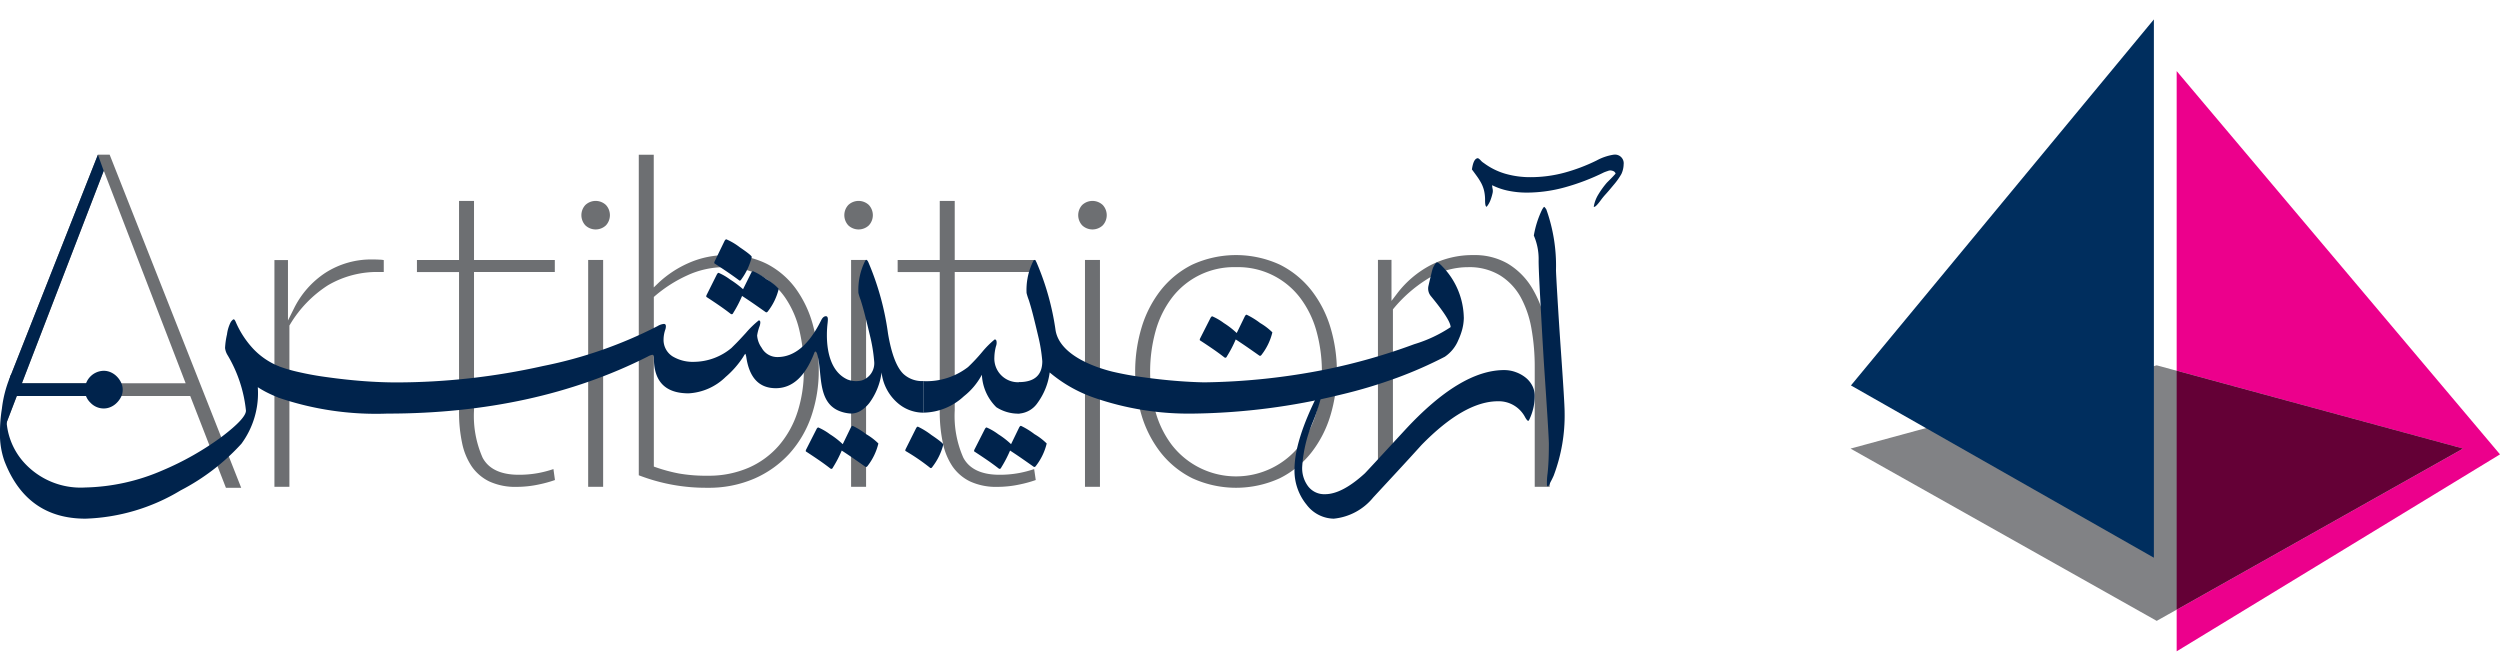 <svg xmlns="http://www.w3.org/2000/svg" width="160" height="42" viewBox="0 0 240 62.05">
    <defs>
        <style>
            .prefix__cls-5{fill:#6d6f72}.prefix__cls-6{fill:#00234c}
        </style>
    </defs>
    <g id="prefix__logo" transform="translate(-805.231 -100.612)">
        <g id="prefix__Group_9901" data-name="Group 9901" transform="translate(982.883 102)">
            <g id="prefix__Group_9898" data-name="Group 9898">
                <g id="prefix__Group_9897" data-name="Group 9897">
                    <path id="prefix__Path_9255" fill="#818285" d="M434.136 309.808l-29.394 16.539-29.394-16.539 29.394-7.994z" data-name="Path 9255" transform="translate(-375.349 -268.606)"/>
                    <path id="prefix__Path_9256" fill="#ec008c" d="M421.14 260.823v28.769l27.479 7.473-27.479 15.461v4l31.04-18.907z" data-name="Path 9256" transform="translate(-389.832 -255.862)"/>
                    <path id="prefix__Path_9257" fill="#640036" d="M421.14 302.571V325.5l27.479-15.461z" data-name="Path 9257" transform="translate(-389.832 -268.841)"/>
                    <path id="prefix__Union_6" fill="#002e5e" stroke="rgba(0,0,0,0)" stroke-miterlimit="10" d="M7.2 39.234l21.881-5.951v18.394zM0 35.139L29.082 0v33.283L7.2 39.234z" data-name="Union 6" transform="translate(.039)"/>
                </g>
            </g>
        </g>
        <g id="prefix__Group_9964" data-name="Group 9964" transform="translate(805.231 114.989)">
            <path id="prefix__Rectangle_4663" d="M0 0H1.438V21.778H0z" class="prefix__cls-5" data-name="Rectangle 4663" transform="translate(81.705 10.103)"/>
            <path id="prefix__Path_9260" d="M575.741 251.524a1.439 1.439 0 0 0-1.976 0 1.441 1.441 0 0 0 0 1.952 1.436 1.436 0 0 0 1.976 0 1.439 1.439 0 0 0 0-1.952" class="prefix__cls-5" data-name="Path 9260" transform="translate(-492.329 -246.695)"/>
            <path id="prefix__Path_9261" d="M500.359 259.7c-.245-.015-.489-.022-.724-.022a8.143 8.143 0 0 0-4.548 1.274 8.684 8.684 0 0 0-3.03 3.435l-.573 1.147v-5.8h-1.3V281.5h1.438v-15.48l.046-.074a11.36 11.36 0 0 1 3.653-3.79 9.309 9.309 0 0 1 4.918-1.275h.441v-1.143a2.4 2.4 0 0 0-.32-.04" class="prefix__cls-5" data-name="Path 9261" transform="translate(-463.839 -249.621)"/>
            <path id="prefix__Path_9262" d="M524.094 276.875a10.894 10.894 0 0 1-1.437.377 10.142 10.142 0 0 1-1.891.168c-1.724 0-2.892-.552-3.472-1.639a9.909 9.909 0 0 1-.825-4.534v-13.29h7.757V256.8h-7.757v-5.666h-1.437v5.666h-4.042v1.159h4.041v13.417a14.15 14.15 0 0 0 .294 2.995 6.266 6.266 0 0 0 .929 2.255 4.383 4.383 0 0 0 1.674 1.432 5.965 5.965 0 0 0 2.652.524 10.148 10.148 0 0 0 2.119-.232 11.682 11.682 0 0 0 1.541-.424z" class="prefix__cls-5" data-name="Path 9262" transform="translate(-470.964 -246.695)"/>
            <path id="prefix__Rectangle_4665" d="M0 0H1.437V21.778H0z" class="prefix__cls-5" data-name="Rectangle 4665" transform="translate(56.464 10.103)"/>
            <path id="prefix__Path_9263" d="M558.62 269.07a9.28 9.28 0 0 1-1.777 3.216 8.183 8.183 0 0 1-2.916 2.147 9.642 9.642 0 0 1-3.932.769 15.144 15.144 0 0 1-2.773-.215 15.621 15.621 0 0 1-2.2-.592l-.2-.071V258.04l.105-.091a13.093 13.093 0 0 1 3.09-1.973 8.509 8.509 0 0 1 3.564-.794 7.244 7.244 0 0 1 3.44.779 6.817 6.817 0 0 1 2.405 2.138 9.262 9.262 0 0 1 1.37 3.145 16.4 16.4 0 0 1 .426 3.809 13.006 13.006 0 0 1-.6 4.018m1.464-8.372a10.678 10.678 0 0 0-1.67-3.5 7.943 7.943 0 0 0-2.73-2.326 8.117 8.117 0 0 0-3.784-.848 8.912 8.912 0 0 0-3.8.784 10.277 10.277 0 0 0-2.776 1.825l-.512.492v-12.741h-1.437v30.774a17.866 17.866 0 0 0 6.617 1.2 10.991 10.991 0 0 0 4.475-.88 9.948 9.948 0 0 0 3.359-2.388 10.356 10.356 0 0 0 2.1-3.566 13.482 13.482 0 0 0 .726-4.474 16.139 16.139 0 0 0-.569-4.354" class="prefix__cls-5" data-name="Path 9263" transform="translate(-482.054 -244.385)"/>
            <path id="prefix__Path_9264" d="M594.274 276.875a10.9 10.9 0 0 1-1.437.377 10.142 10.142 0 0 1-1.891.168c-1.724 0-2.892-.552-3.472-1.639a9.908 9.908 0 0 1-.825-4.534v-13.29h7.757V256.8h-7.757v-5.666h-1.438v5.666h-4.041v1.159h4.041v13.417a14.148 14.148 0 0 0 .3 2.995 6.263 6.263 0 0 0 .929 2.255 4.383 4.383 0 0 0 1.674 1.432 5.965 5.965 0 0 0 2.651.524 10.15 10.15 0 0 0 2.121-.232 11.617 11.617 0 0 0 1.541-.424z" class="prefix__cls-5" data-name="Path 9264" transform="translate(-494.995 -246.695)"/>
            <path id="prefix__Rectangle_4667" d="M0 0H1.438V21.778H0z" class="prefix__cls-5" data-name="Rectangle 4667" transform="translate(104.158 10.103)"/>
            <path id="prefix__Path_9265" d="M633.246 274.1a9.494 9.494 0 0 1-1.56 3.166 7.8 7.8 0 0 1-12.324 0 9.477 9.477 0 0 1-1.56-3.166 14.647 14.647 0 0 1 0-7.761 9.473 9.473 0 0 1 1.56-3.19 7.488 7.488 0 0 1 6.162-2.951 7.483 7.483 0 0 1 6.162 2.951 9.489 9.489 0 0 1 1.561 3.19 14.675 14.675 0 0 1 0 7.761m1.347-8.1a10.871 10.871 0 0 0-1.829-3.57 8.936 8.936 0 0 0-3.033-2.472 10.081 10.081 0 0 0-8.412 0 8.936 8.936 0 0 0-3.034 2.472 10.881 10.881 0 0 0-1.829 3.57 14.724 14.724 0 0 0 0 8.417 10.877 10.877 0 0 0 1.829 3.57 8.925 8.925 0 0 0 3.034 2.471 10.081 10.081 0 0 0 8.412 0 8.924 8.924 0 0 0 3.033-2.471 10.89 10.89 0 0 0 1.829-3.57 14.724 14.724 0 0 0 0-8.417" class="prefix__cls-5" data-name="Path 9265" transform="translate(-506.867 -249.403)"/>
            <path id="prefix__Path_9266" d="M667.342 265.4a10.479 10.479 0 0 0-1.331-3.319 6.819 6.819 0 0 0-2.267-2.225 6.329 6.329 0 0 0-3.282-.815 8.761 8.761 0 0 0-4.155.986 9.673 9.673 0 0 0-3.176 2.7l-.543.712v-3.937h-1.3v21.409l1.438-.79V264.25l.069-.084a13.363 13.363 0 0 1 3.16-2.78 7.34 7.34 0 0 1 3.994-1.186 5.677 5.677 0 0 1 3.064.79A5.747 5.747 0 0 1 665 263.1a9.817 9.817 0 0 1 1.032 3.043 20.907 20.907 0 0 1 .307 3.653v11.491h1.438v-11.819a18.481 18.481 0 0 0-.434-4.067" class="prefix__cls-5" data-name="Path 9266" transform="translate(-519.005 -249.404)"/>
            <path id="prefix__Path_9267" d="M452.4 266.324l7.86-20.405 7.86 20.405zm-1.764 4.545l1.274-3.323h16.649l3.428 8.815h1.467l-12.628-31.977H459.7l-8.5 21.516z" class="prefix__cls-5" data-name="Path 9267" transform="translate(-450.298 -244.385)"/>
            <path id="prefix__Path_9268" d="M459.735 244.385l-8.406 21.287.022.652-.274 1.014-.325 2.874.038.364 1.161-3.03h7.456l.757-1.222h-7.724l7.854-20.389-.559-1.55z" class="prefix__cls-6" data-name="Path 9268" transform="translate(-450.337 -244.385)"/>
            <path id="prefix__Path_9269" d="M554.008 259.049c-.021-.02-.021-.072 0-.154l.957-1.975c.062-.124.124-.185.185-.185a5.986 5.986 0 0 1 1.3.771q1.141.772 1.142.926a6.054 6.054 0 0 1-.988 2.129c-.082.145-.165.176-.247.093q-.586-.432-1.157-.819t-1.188-.786m3.51.93c.062-.123.123-.185.185-.185a6.027 6.027 0 0 1 1.3.772 4.675 4.675 0 0 1 1.172.926 5.666 5.666 0 0 1-1.018 2.13q-.124.185-.247.093c-.351-.247-.709-.5-1.08-.757s-.761-.519-1.172-.786a11.529 11.529 0 0 1-.834 1.605c-.061.144-.143.185-.247.124q-.556-.432-1.142-.834t-1.2-.8q-.03-.03 0-.154l.987-1.975c.062-.123.124-.185.185-.185a5.522 5.522 0 0 1 1.111.648 9.262 9.262 0 0 1 1.234.926z" class="prefix__cls-6" data-name="Path 9269" transform="translate(-485.422 -248.613)"/>
            <path id="prefix__Path_9270" d="M572.065 284.152q.093-.185.185-.185a7.311 7.311 0 0 1 1.3.8 5.824 5.824 0 0 1 1.172.895 5.676 5.676 0 0 1-1.018 2.13q-.123.185-.247.092c-.351-.247-.71-.5-1.08-.756s-.762-.52-1.173-.786a11.409 11.409 0 0 1-.834 1.605c-.062.143-.143.185-.247.124q-.556-.433-1.142-.834t-1.2-.8c-.041-.02-.041-.082 0-.185l.988-1.944c.062-.124.124-.185.185-.185a5.506 5.506 0 0 1 1.111.648 7.8 7.8 0 0 1 1.235.957z" class="prefix__cls-6" data-name="Path 9270" transform="translate(-490.397 -257.939)"/>
            <path id="prefix__Path_9271" d="M582.318 286.43q-.061-.031 0-.185l.988-1.975c.062-.124.124-.185.185-.185a7.225 7.225 0 0 1 1.3.8q1.141.77 1.142.926a5.788 5.788 0 0 1-1.019 2.1c-.083.143-.165.185-.247.124a19.508 19.508 0 0 0-2.346-1.606" class="prefix__cls-6" data-name="Path 9271" transform="translate(-495.378 -257.979)"/>
            <path id="prefix__Path_9272" d="M476.819 275.919q-.617-.247-1.1-.494a8.828 8.828 0 0 1-.849-.493 8.187 8.187 0 0 1-1.574 5.432 20.833 20.833 0 0 1-5.833 4.475 18.805 18.805 0 0 1-9.136 2.716q-5.648 0-7.778-5.525a7.764 7.764 0 0 1-.432-2.747 14.621 14.621 0 0 1 .185-2.284 11.5 11.5 0 0 1 .74-2.932c.124-.268.112-.383.195-.383.062 0 .272.133.176.476l-.37 1.574a9.748 9.748 0 0 0-.308 2.038 6.576 6.576 0 0 0 1.546 4.228 7.336 7.336 0 0 0 6.019 2.562 19.6 19.6 0 0 0 7.408-1.636 27.881 27.881 0 0 0 5.71-3.241q2.315-1.76 2.315-2.5a12.984 12.984 0 0 0-1.79-5.37 1.662 1.662 0 0 1-.216-.648 7.272 7.272 0 0 1 .185-1.3 3.561 3.561 0 0 1 .37-1.2q.185-.247.278-.247c.061 0 .133.1.216.308a8.965 8.965 0 0 0 1.651 2.516 6.969 6.969 0 0 0 2.392 1.651 1.631 1.631 0 0 1 .432.664 2.717 2.717 0 0 1 .17.849 2.385 2.385 0 0 1-.123.849 1.313 1.313 0 0 1-.479.663" class="prefix__cls-6" data-name="Path 9272" transform="translate(-450.121 -252.615)"/>
            <path id="prefix__Path_9274" d="M552.7 271.384v3.025a3.756 3.756 0 0 1-2.47-.9 4.547 4.547 0 0 1-1.574-2.963 6.322 6.322 0 0 1-1.173 2.932 3.273 3.273 0 0 1-.794.726 1.8 1.8 0 0 1-.965.291 3.472 3.472 0 0 1-1.191-.272c-2.13-.92-1.528-3.817-2.081-5.495q-.155-.37-.277 0-1.3 3.334-3.674 3.333-2.407 0-2.839-3.024c-.041-.185-.074-.278-.093-.278a1.54 1.54 0 0 0-.185.278 8.866 8.866 0 0 1-1.7 1.944 5.509 5.509 0 0 1-3.55 1.574q-3.334 0-3.335-3.364c0-.225-.051-.339-.154-.339a1.627 1.627 0 0 0-.462.185q-10.833 5.462-25 5.463a29.006 29.006 0 0 1-10.463-1.543v-3.025a14.46 14.46 0 0 0 1.806.541 29.689 29.689 0 0 0 2.979.54q1.789.248 3.44.37t3.164.124a64.727 64.727 0 0 0 14.044-1.575 42.012 42.012 0 0 0 10.988-3.827 1.467 1.467 0 0 1 .616-.216c.186 0 .237.164.155.493a2.992 2.992 0 0 0-.186.988 1.868 1.868 0 0 0 .864 1.636 3.778 3.778 0 0 0 2.1.524 5.687 5.687 0 0 0 3.549-1.326c.041-.041.18-.181.417-.416s.56-.582.973-1.035a9.129 9.129 0 0 1 1.234-1.2q.247 0 .093.524a4.337 4.337 0 0 0-.247.926 2.29 2.29 0 0 0 .432 1.174 1.705 1.705 0 0 0 1.512.894q2.469 0 4.229-3.581c.123-.226.268-.339.432-.339.123 0 .185.1.185.308 0 .083-.01.216-.031.4-.089.784-.383 4.317 1.908 5.364a2.294 2.294 0 0 0 1.361.1 1.737 1.737 0 0 0 1.206-1.862 15.624 15.624 0 0 0-.4-2.438q-.248-1.048-.464-1.9t-.431-1.528a5.516 5.516 0 0 1-.217-.679 6.243 6.243 0 0 1 .495-2.747c.123-.289.205-.432.247-.432.082 0 .164.1.246.309a26.32 26.32 0 0 1 1.853 6.759q.493 2.934 1.482 3.889a2.627 2.627 0 0 0 1.944.679" class="prefix__cls-6" data-name="Path 9274" transform="translate(-464.024 -249.646)"/>
            <path id="prefix__Path_9275" d="M594.108 278.475a3.9 3.9 0 0 1-2.16-.617 4.655 4.655 0 0 1-1.39-3.122 6.524 6.524 0 0 1-1.728 2.068 5.821 5.821 0 0 1-3.858 1.574v-3.024a6.524 6.524 0 0 0 4.259-1.354 16.5 16.5 0 0 0 1.358-1.451 8.754 8.754 0 0 1 1.2-1.2c.123 0 .185.1.185.308a.9.9 0 0 1-.062.34 4.469 4.469 0 0 0-.155 1.05 2.273 2.273 0 0 0 2.346 2.411 1.621 1.621 0 0 1 .4.679 2.866 2.866 0 0 1 0 1.666 1.609 1.609 0 0 1-.4.679" class="prefix__cls-6" data-name="Path 9275" transform="translate(-496.297 -253.616)"/>
            <path id="prefix__Path_9276" d="M596.638 284.152q.093-.185.185-.185a7.288 7.288 0 0 1 1.3.8 5.83 5.83 0 0 1 1.173.895 5.68 5.68 0 0 1-1.019 2.13q-.124.185-.247.092-.525-.37-1.08-.756t-1.172-.787a11.579 11.579 0 0 1-.834 1.605q-.092.215-.247.124-.556-.433-1.142-.834t-1.2-.8c-.041-.02-.041-.082 0-.185l.988-1.944c.062-.124.124-.185.185-.185a5.5 5.5 0 0 1 1.111.648 7.835 7.835 0 0 1 1.235.957z" class="prefix__cls-6" data-name="Path 9276" transform="translate(-498.812 -257.939)"/>
            <path id="prefix__Path_9277" d="M629.583 267.926c.062-.123.124-.185.185-.185a7.381 7.381 0 0 1 1.3.8 5.9 5.9 0 0 1 1.173.895 5.671 5.671 0 0 1-1.019 2.13q-.124.185-.247.093-.525-.371-1.08-.756t-1.172-.787a11.518 11.518 0 0 1-.834 1.605c-.061.145-.143.185-.247.124q-.556-.432-1.142-.834t-1.2-.8c-.041-.02-.041-.082 0-.185l.987-1.945c.063-.123.124-.185.185-.185a5.538 5.538 0 0 1 1.111.648 7.832 7.832 0 0 1 1.235.957z" class="prefix__cls-6" data-name="Path 9277" transform="translate(-510.093 -252.382)"/>
            <path id="prefix__Path_9278" d="M609.8 275.805l.094.024.345.086c0-.007 0-.014-.007-.021a1.652 1.652 0 0 0-.412-.643l-.02-.008z" class="prefix__cls-6" data-name="Path 9278" transform="translate(-504.798 -254.951)"/>
            <path id="prefix__Path_9279" d="M641.582 265.277a4.681 4.681 0 0 1-.237 1.416 6.365 6.365 0 0 1-.289.744 3.56 3.56 0 0 1-1.3 1.605 40.018 40.018 0 0 1-4.552 2.006 47 47 0 0 1-5.448 1.636 62.34 62.34 0 0 1-14.088 1.814 27.756 27.756 0 0 1-9.618-1.537 13.451 13.451 0 0 1-4.226-2.412 6.348 6.348 0 0 1-1.173 2.933 2.341 2.341 0 0 1-1.79 1.019v-3.025q2.254 0 2.253-2.007a15.686 15.686 0 0 0-.4-2.438q-.247-1.049-.462-1.9t-.432-1.528a5.621 5.621 0 0 1-.216-.68 6.234 6.234 0 0 1 .494-2.747c.123-.288.205-.431.246-.431.082 0 .165.1.247.308a25.418 25.418 0 0 1 1.8 6.463c.46 2.685 4.688 3.765 5.468 3.959a29.861 29.861 0 0 0 2.978.539q1.79.249 3.442.37 1.231.093 2.386.116a63.523 63.523 0 0 0 11.611-1.227 57.168 57.168 0 0 0 8.55-2.438 13.1 13.1 0 0 0 3.488-1.637q0-.678-1.883-2.962a1.138 1.138 0 0 1-.247-.989c.124-.535.221-.945.293-1.234a4.564 4.564 0 0 1 .139-.495c.165-.349.3-.525.4-.525s.278.135.524.4a7.226 7.226 0 0 1 2.038 4.877" class="prefix__cls-6" data-name="Path 9279" transform="translate(-501.054 -249.646)"/>
            <path id="prefix__Path_9280" d="M678.615 244.385a.832.832 0 0 1 .957.926 2.328 2.328 0 0 1-.216.926 6.726 6.726 0 0 1-.772 1.08q-.432.526-.725.849a6.287 6.287 0 0 0-.447.54q-.556.771-.71.679a3.244 3.244 0 0 1 .463-1.219 8.177 8.177 0 0 1 .8-1.1l.139-.139.247-.247q.17-.17.448-.479a.371.371 0 0 0-.231-.247.881.881 0 0 0-.293-.062 1.011 1.011 0 0 0-.247.063q-.184.062-.339.123a20.976 20.976 0 0 1-3.75 1.435 13.852 13.852 0 0 1-3.658.51 8.828 8.828 0 0 1-1.744-.17 6.258 6.258 0 0 1-1.589-.541 1.587 1.587 0 0 0 .046.355.952.952 0 0 1-.015.448 4.936 4.936 0 0 1-.185.617 2.274 2.274 0 0 1-.37.648q-.155 0-.155-.617a3.985 3.985 0 0 0-.092-.911 3.134 3.134 0 0 0-.262-.71 5.582 5.582 0 0 0-.4-.648q-.232-.324-.509-.694.155-1.08.586-1.08a.938.938 0 0 1 .262.216 1.274 1.274 0 0 0 .293.247 6.474 6.474 0 0 0 2.084 1.034 8.6 8.6 0 0 0 2.392.324 12.5 12.5 0 0 0 3.21-.416 17.127 17.127 0 0 0 3.148-1.188 5.039 5.039 0 0 1 1.635-.556" class="prefix__cls-6" data-name="Path 9280" transform="translate(-523.702 -244.385)"/>
            <path id="prefix__Path_9281" d="M674.045 254.75a9.278 9.278 0 0 1 .8-2.5c.1-.164.164-.247.185-.247.041 0 .113.083.216.247a16.085 16.085 0 0 1 .926 5.833c0 .289.211 3.991.458 7.53q.371 5.278.37 6.05a16.327 16.327 0 0 1-1.05 6.142c-.082.185-.16.345-.231.479a3.406 3.406 0 0 0-.17.355q-.185.339-.246.061a6.484 6.484 0 0 1 .062-1.111c.041-.371.072-.792.093-1.266s.03-1 .03-1.574q0-.742-.463-7.562c-.144-2.284-.34-5.9-.412-7.268s-.108-2.288-.108-2.763a5.652 5.652 0 0 0-.463-2.407" class="prefix__cls-6" data-name="Path 9281" transform="translate(-526.797 -246.993)"/>
            <path id="prefix__Path_9282" d="M466.144 277.754a1.509 1.509 0 0 1-.158.685 2.143 2.143 0 0 1-.409.566 1.849 1.849 0 0 1-.578.4 1.642 1.642 0 0 1-.672.145 1.749 1.749 0 0 1-1.277-.55 1.716 1.716 0 0 1-.539-1.25 1.844 1.844 0 0 1 1.816-1.817 1.663 1.663 0 0 1 .672.145 1.893 1.893 0 0 1 .578.4 2.1 2.1 0 0 1 .409.579 1.591 1.591 0 0 1 .158.7" class="prefix__cls-6" data-name="Path 9282" transform="translate(-454.364 -255.189)"/>
            <path id="prefix__Path_9283" d="M642.9 290.094a3.331 3.331 0 0 1-2.624-1.328 5.161 5.161 0 0 1-1.172-3.4q0-2.778 2.284-7.284c.144-.309.267-.463.37-.463a.178.178 0 0 1 .062.123 18.12 18.12 0 0 1-.988 3.148 13.166 13.166 0 0 0-.988 4.2 2.893 2.893 0 0 0 .556 1.883 1.938 1.938 0 0 0 1.636.771q1.635 0 3.827-2.006.122-.124 1.08-1.158l2.778-3.009q5.309-5.742 9.507-5.741a3.2 3.2 0 0 1 1.126.2 3.317 3.317 0 0 1 .942.525 2.4 2.4 0 0 1 .632.771 2.022 2.022 0 0 1 .232.941 5.115 5.115 0 0 1-.432 2.13c-.083.206-.144.308-.185.308q-.093 0-.278-.308a2.854 2.854 0 0 0-2.624-1.574q-3.24 0-7.346 4.2-1.174 1.3-2.315 2.531l-2.315 2.5a5.587 5.587 0 0 1-3.765 2.037" class="prefix__cls-6" data-name="Path 9283" transform="translate(-514.832 -255.154)"/>
            <path id="prefix__Path_9284" d="M537.356 251.524a1.439 1.439 0 0 0-1.976 0 1.439 1.439 0 0 0 0 1.952 1.436 1.436 0 0 0 1.976 0 1.441 1.441 0 0 0 0-1.952" class="prefix__cls-5" data-name="Path 9284" transform="translate(-479.185 -246.695)"/>
            <path id="prefix__Path_9285" d="M609.885 251.524a1.44 1.44 0 0 0-1.976 0 1.441 1.441 0 0 0 0 1.952 1.436 1.436 0 0 0 1.976 0 1.439 1.439 0 0 0 0-1.952" class="prefix__cls-5" data-name="Path 9285" transform="translate(-504.02 -246.695)"/>
        </g>
    </g>
</svg>
